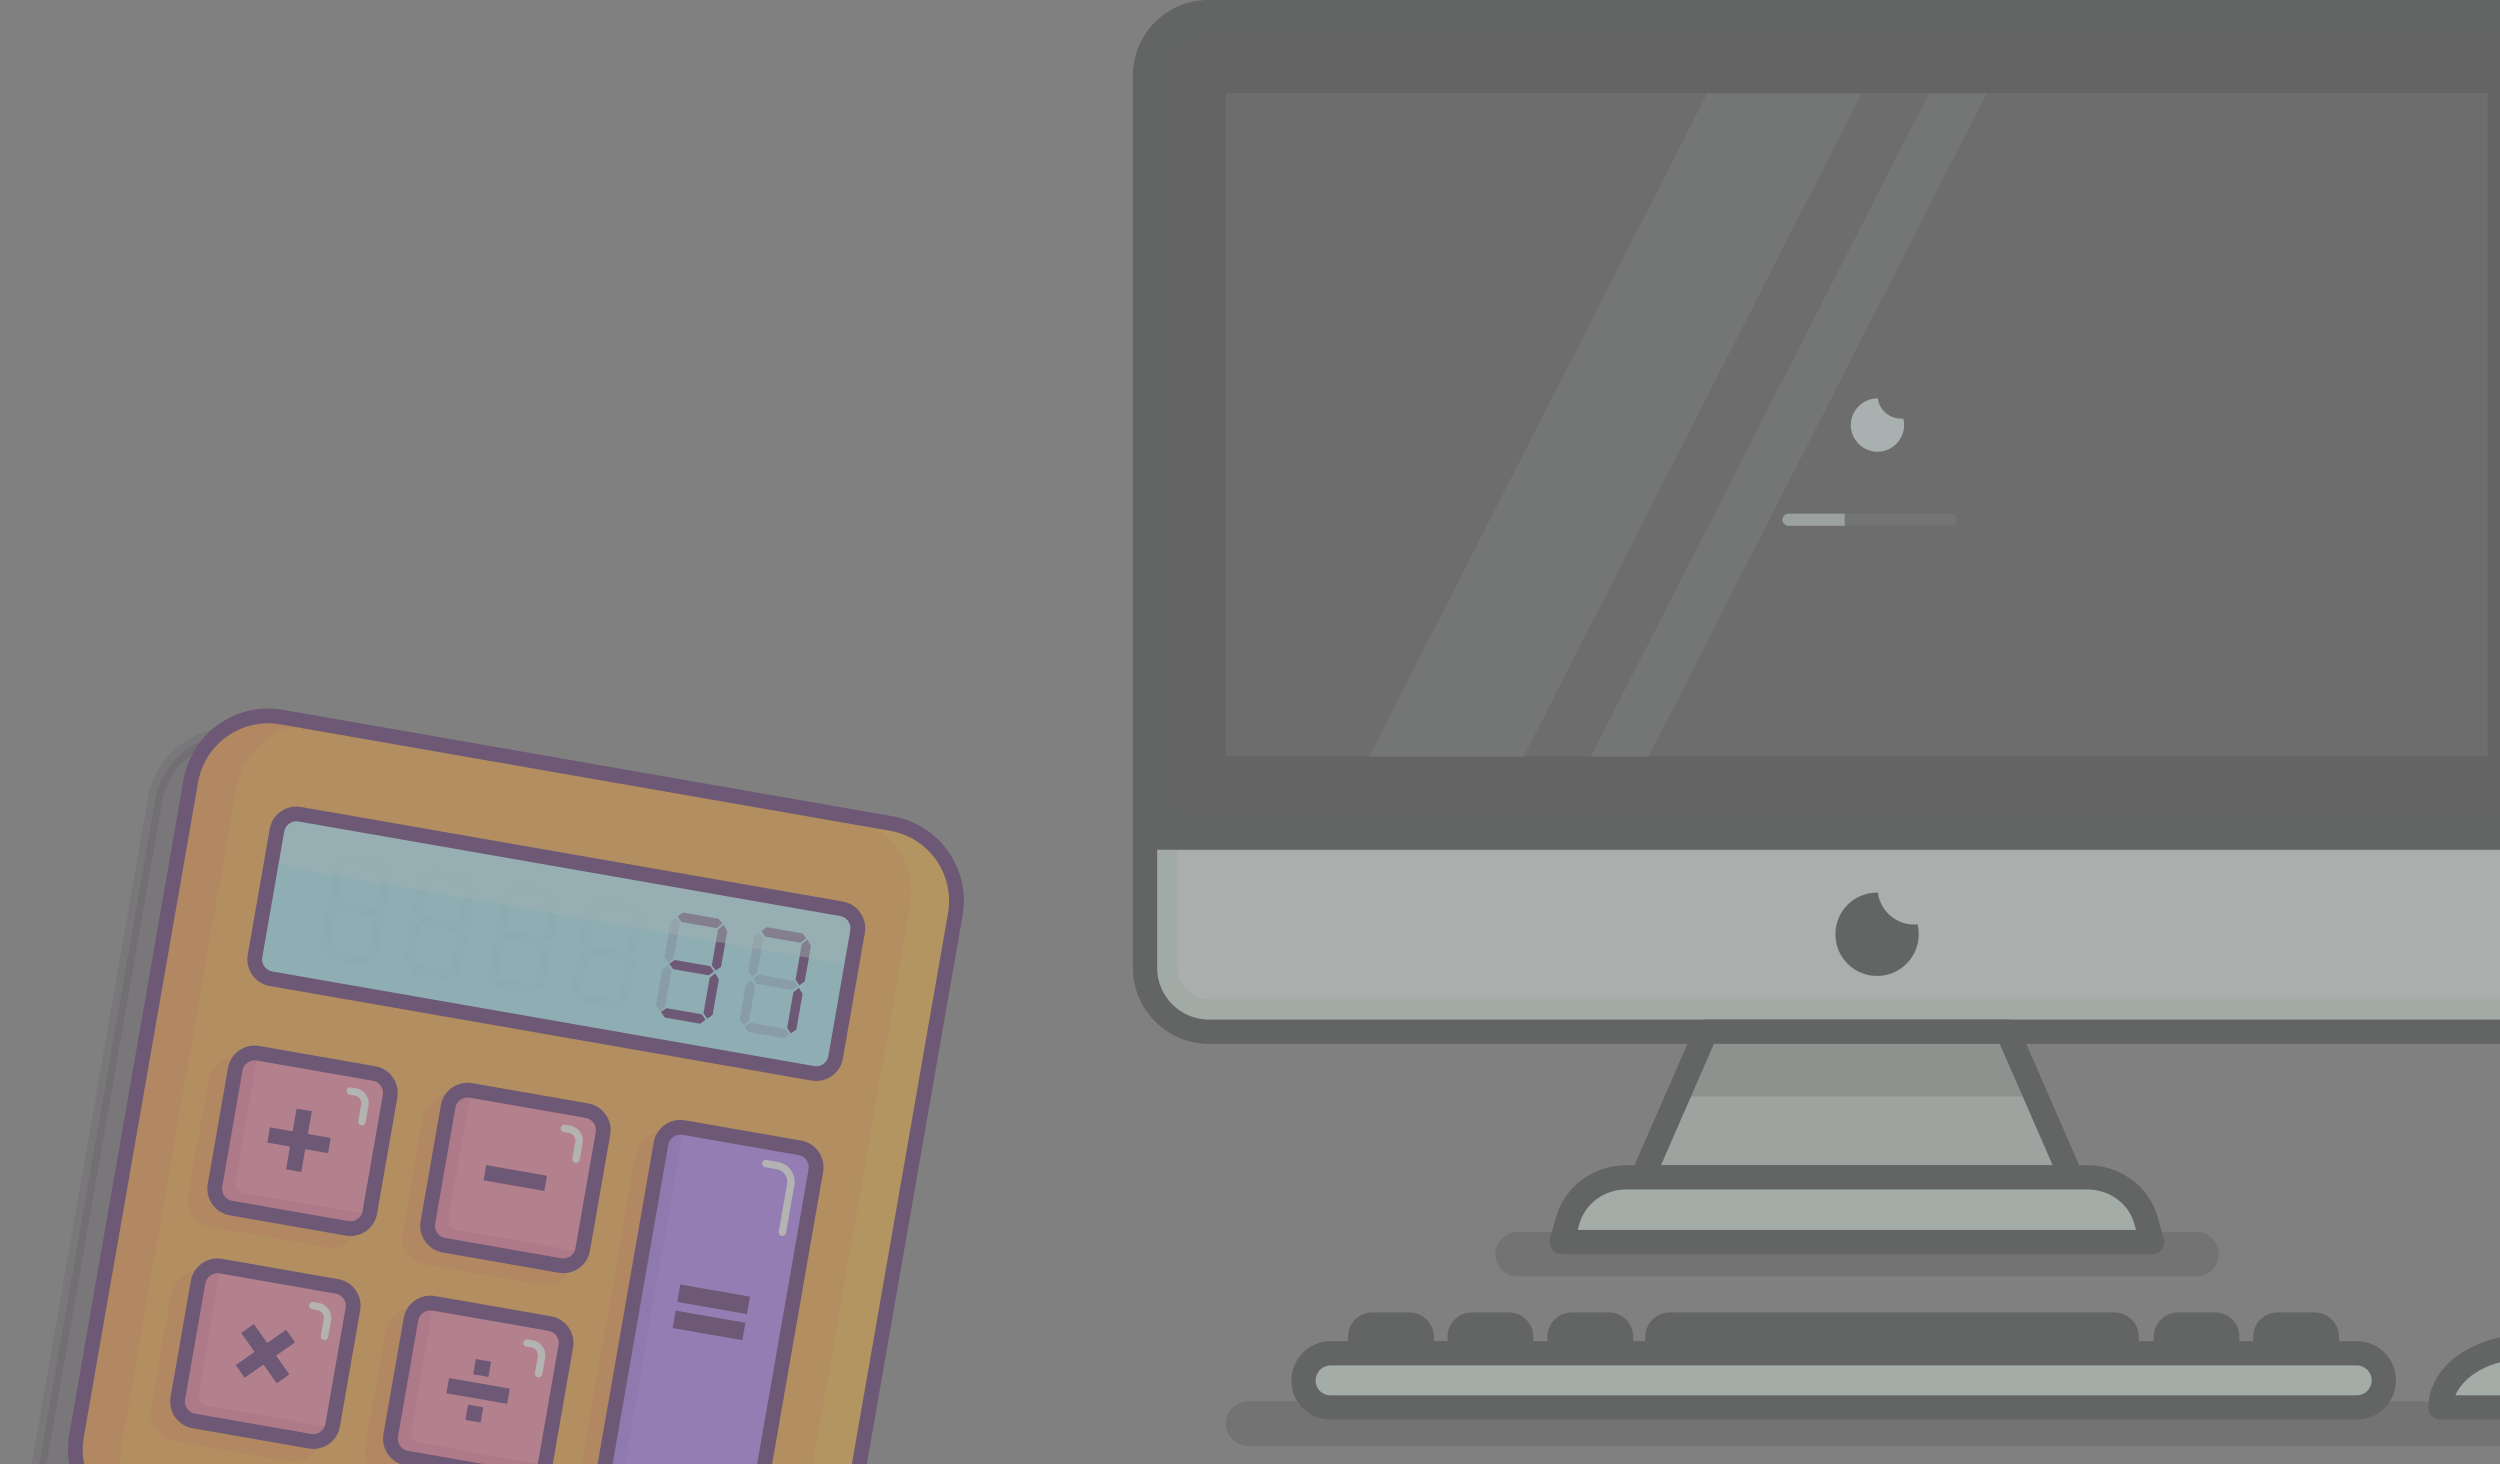 <svg width="251" height="147" viewBox="0 0 251 147" fill="none" xmlns="http://www.w3.org/2000/svg">
<rect x="0" y="0" width="251" height="147" fill="#808080" stroke="none"/>
<g opacity="0.4">
<path opacity="0.32" d="M220.536 128.154H152.358C151.139 128.154 150.124 127.139 150.124 125.92C150.124 124.702 151.139 123.687 152.358 123.687H220.536C221.754 123.687 222.769 124.702 222.769 125.92C222.769 127.139 221.754 128.154 220.536 128.154Z" fill="#1C1C1C"/>
<path opacity="0.32" d="M268.167 145.167H125.314C124.096 145.167 123.08 144.152 123.08 142.934C123.08 141.716 124.096 140.701 125.314 140.701H268.167C269.385 140.701 270.4 141.716 270.4 142.934C270.4 144.193 269.385 145.167 268.167 145.167Z" fill="#1C1C1C"/>
<path d="M257.893 84.096H114.959V7.593C114.959 4.061 117.802 1.218 121.334 1.218H251.315C254.929 1.218 257.893 4.183 257.893 7.796V84.096Z" fill="#383939"/>
<path d="M117.396 78.005V7.35C117.396 5.319 119.02 3.695 121.05 3.695H251.802C253.833 3.695 255.457 5.319 255.457 7.35V78.005C255.457 80.035 253.833 81.659 251.802 81.659H121.05C119.06 81.659 117.396 79.994 117.396 78.005Z" fill="#3A3A3A"/>
<path fill-rule="evenodd" clip-rule="evenodd" d="M121.334 2.436C118.475 2.436 116.177 4.733 116.177 7.593V82.877H256.675V7.796C256.675 4.855 254.256 2.436 251.315 2.436H121.334ZM113.741 7.593C113.741 3.388 117.129 0 121.334 0H251.315C255.602 0 259.112 3.51 259.112 7.796V84.096C259.112 84.768 258.566 85.314 257.893 85.314H114.959C114.286 85.314 113.741 84.768 113.741 84.096V7.593Z" fill="#383939"/>
<path d="M249.766 75.942V9.348L123.074 9.348L123.074 75.942L249.766 75.942Z" fill="#4F4F4F"/>
<path d="M251.275 103.587H121.375C117.842 103.587 114.959 100.704 114.959 97.171V84.096H257.893V96.968C257.893 100.582 254.929 103.587 251.275 103.587Z" fill="#D4E8DC"/>
<path d="M121.375 100.338C119.629 100.338 118.208 98.917 118.208 97.171V85.436H254.645V96.968C254.645 98.836 253.143 100.338 251.275 100.338H121.375Z" fill="#EBF2EE"/>
<path fill-rule="evenodd" clip-rule="evenodd" d="M113.741 84.096C113.741 83.423 114.286 82.877 114.959 82.877H257.893C258.566 82.877 259.112 83.423 259.112 84.096V96.968C259.112 101.25 255.607 104.805 251.275 104.805H121.375C117.17 104.805 113.741 101.376 113.741 97.171V84.096ZM116.177 85.314V97.171C116.177 100.031 118.515 102.368 121.375 102.368H251.275C254.252 102.368 256.675 99.914 256.675 96.968V85.314H116.177Z" fill="#383939"/>
<path d="M207.948 118.205H164.905L171.28 103.587H201.573L207.948 118.205Z" fill="#CAD8D0"/>
<path d="M204.415 110.084L201.572 103.587H171.28L168.438 110.084H204.415Z" fill="#A1ADA6"/>
<path fill-rule="evenodd" clip-rule="evenodd" d="M170.164 103.099C170.357 102.655 170.796 102.368 171.28 102.368H201.573C202.057 102.368 202.495 102.655 202.689 103.099L209.064 117.718C209.229 118.094 209.192 118.528 208.967 118.872C208.742 119.216 208.359 119.423 207.948 119.423H164.905C164.494 119.423 164.111 119.216 163.886 118.872C163.661 118.528 163.624 118.094 163.788 117.718L170.164 103.099ZM172.078 104.805L166.765 116.986H206.087L200.775 104.805H172.078Z" fill="#383939"/>
<path d="M216.069 124.702H156.784L157.393 122.55C158.124 119.992 160.519 118.205 163.281 118.205H209.572C212.333 118.205 214.769 119.992 215.46 122.55L216.069 124.702Z" fill="#DAEDE2"/>
<path fill-rule="evenodd" clip-rule="evenodd" d="M158.565 122.883C158.564 122.884 158.564 122.884 158.564 122.884L158.395 123.484H214.458L214.288 122.882L214.284 122.867C213.747 120.877 211.821 119.423 209.572 119.423H163.281C161.045 119.423 159.142 120.866 158.565 122.883ZM156.222 122.215C157.107 119.116 159.994 116.987 163.281 116.987H209.572C212.842 116.987 215.788 119.103 216.634 122.225C216.635 122.228 216.635 122.23 216.636 122.232L217.241 124.37C217.345 124.737 217.271 125.132 217.041 125.437C216.81 125.741 216.451 125.92 216.069 125.92H156.784C156.402 125.92 156.042 125.741 155.812 125.437C155.582 125.132 155.508 124.737 155.612 124.37L156.222 122.215Z" fill="#383939"/>
<path d="M133.598 141.31H236.616C238.118 141.31 239.336 140.092 239.336 138.589C239.336 137.087 238.118 135.869 236.616 135.869H133.598C132.095 135.869 130.877 137.087 130.877 138.589C130.836 140.092 132.055 141.31 133.598 141.31Z" fill="#DAEDE2"/>
<path fill-rule="evenodd" clip-rule="evenodd" d="M129.659 138.573C129.668 136.405 131.428 134.651 133.598 134.651H236.616C238.791 134.651 240.555 136.414 240.555 138.59C240.555 140.765 238.791 142.528 236.616 142.528H133.598C131.406 142.528 129.608 140.784 129.659 138.573ZM133.598 137.087C132.768 137.087 132.095 137.76 132.095 138.59C132.095 138.601 132.095 138.612 132.095 138.622C132.074 139.408 132.709 140.092 133.598 140.092H236.616C237.446 140.092 238.118 139.419 238.118 138.59C238.118 137.76 237.446 137.087 236.616 137.087H133.598Z" fill="#383939"/>
<path d="M165.189 135.828H214.729V134.204C214.729 132.864 213.633 131.768 212.293 131.768H167.626C166.286 131.768 165.189 132.864 165.189 134.204V135.828Z" fill="#383939"/>
<path d="M155.362 135.828H163.971V134.204C163.971 132.864 162.875 131.768 161.535 131.768H157.799C156.459 131.768 155.362 132.864 155.362 134.204V135.828Z" fill="#383939"/>
<path d="M145.333 135.828H153.941V134.204C153.941 132.864 152.845 131.768 151.505 131.768H147.769C146.429 131.768 145.333 132.864 145.333 134.204V135.828Z" fill="#383939"/>
<path d="M226.221 135.828H234.829V134.204C234.829 132.864 233.733 131.768 232.393 131.768H228.657C227.317 131.768 226.221 132.864 226.221 134.204V135.828Z" fill="#383939"/>
<path d="M216.231 135.828H224.84V134.204C224.84 132.864 223.744 131.768 222.404 131.768H218.668C217.328 131.768 216.231 132.864 216.231 134.204V135.828Z" fill="#383939"/>
<path d="M135.344 135.828H143.952V134.204C143.952 132.864 142.856 131.768 141.516 131.768H137.78C136.44 131.768 135.344 132.864 135.344 134.204V135.828Z" fill="#383939"/>
<path d="M263.781 141.309C263.741 138.223 260.37 135.137 254.401 135.137C248.473 135.137 245.062 138.223 245.021 141.309H263.781Z" fill="#DAEDE2"/>
<path fill-rule="evenodd" clip-rule="evenodd" d="M243.803 141.294C243.857 137.222 248.179 133.92 254.401 133.92C260.668 133.92 264.946 137.225 264.999 141.294C265.004 141.62 264.877 141.934 264.648 142.166C264.419 142.398 264.107 142.528 263.781 142.528H245.021C244.695 142.528 244.383 142.398 244.154 142.166C243.925 141.934 243.799 141.62 243.803 141.294ZM246.518 140.092H262.288C261.504 138.252 259.014 136.356 254.401 136.356C249.819 136.356 247.311 138.253 246.518 140.092Z" fill="#383939"/>
<path d="M192.192 92.826C190.325 92.826 188.782 91.445 188.538 89.618C188.497 89.618 188.497 89.618 188.457 89.618C186.142 89.618 184.274 91.486 184.274 93.801C184.274 96.115 186.142 97.983 188.457 97.983C190.771 97.983 192.639 96.115 192.639 93.801C192.639 93.435 192.599 93.11 192.517 92.785C192.395 92.826 192.314 92.826 192.192 92.826Z" fill="#383939"/>
<path d="M190.852 42.027C189.675 42.027 188.66 41.134 188.538 39.997H188.497C187.035 39.997 185.817 41.215 185.817 42.677C185.817 44.139 187.035 45.357 188.497 45.357C189.959 45.357 191.177 44.139 191.177 42.677C191.177 42.434 191.137 42.23 191.096 42.027C190.974 42.027 190.934 42.027 190.852 42.027Z" fill="#E7F7F7"/>
<path opacity="0.16" d="M137.455 75.975H152.967L186.914 9.38H171.402L137.455 75.975Z" fill="#C2D3C9"/>
<path opacity="0.16" d="M165.514 75.975L199.461 9.38H193.654L159.707 75.975H165.514Z" fill="#C2D3C9"/>
<g opacity="0.38">
<path opacity="0.38" d="M195.887 52.788H179.564C179.239 52.788 178.955 52.504 178.955 52.179C178.955 51.854 179.239 51.57 179.564 51.57H195.887C196.212 51.57 196.497 51.854 196.497 52.179C196.497 52.504 196.212 52.788 195.887 52.788Z" fill="#C2D3C9"/>
</g>
<path d="M185.208 51.57H179.564C179.239 51.57 178.955 51.854 178.955 52.179C178.955 52.504 179.239 52.788 179.564 52.788H185.208V51.57Z" fill="#C2D3C9"/>
</g>
<g opacity="0.4">
<path opacity="0.2" d="M70.434 173.237L9.228 162.552C4.929 161.802 2.062 157.723 2.813 153.424L15.579 80.292C16.329 75.993 20.409 73.127 24.707 73.877L85.913 84.561C90.212 85.312 93.079 89.391 92.329 93.69L79.563 166.821C78.812 171.12 74.733 173.987 70.434 173.237Z" fill="#241228"/>
<path opacity="0.2" fill-rule="evenodd" clip-rule="evenodd" d="M24.58 74.606C20.684 73.925 16.987 76.523 16.307 80.419L3.541 153.551C2.861 157.447 5.459 161.143 9.355 161.824L70.561 172.508C74.457 173.188 78.154 170.591 78.834 166.694L91.6 93.563C92.28 89.666 89.683 85.97 85.786 85.29L24.58 74.606ZM14.85 80.165C15.671 75.464 20.133 72.328 24.835 73.148L86.04 83.832C90.742 84.653 93.878 89.116 93.057 93.817L80.291 166.948C79.471 171.65 75.008 174.786 70.306 173.965L9.101 163.281C4.399 162.46 1.263 157.998 2.084 153.296L14.85 80.165Z" fill="#241228"/>
<path d="M75.304 163.976L14.098 153.291C9.799 152.541 6.932 148.462 7.683 144.163L19.16 78.415C19.91 74.116 23.99 71.249 28.289 72L89.495 82.684C93.794 83.434 96.66 87.514 95.91 91.813L84.433 157.56C83.682 161.859 79.603 164.726 75.304 163.976Z" fill="#FDA22F"/>
<path d="M75.304 163.976L14.098 153.291C9.799 152.541 6.932 148.462 7.683 144.163L19.16 78.415C19.91 74.116 23.99 71.249 28.289 72L89.495 82.684C93.794 83.434 96.66 87.514 95.91 91.813L84.433 157.56C83.682 161.859 79.603 164.726 75.304 163.976Z" fill="#FDA22F"/>
<path d="M12.225 144.955L23.702 79.208C24.452 74.909 28.532 72.042 32.831 72.792L28.289 72C23.99 71.249 19.91 74.116 19.16 78.415L7.683 144.163C6.932 148.462 9.799 152.541 14.098 153.291L18.64 154.084C14.341 153.334 11.474 149.254 12.225 144.955Z" fill="#FC9435"/>
<path d="M89.495 82.683L84.953 81.89C89.252 82.641 92.119 86.72 91.368 91.019L79.891 156.767C79.141 161.066 75.061 163.933 70.762 163.182L75.304 163.975C79.603 164.726 83.682 161.859 84.433 157.56L95.91 91.812C96.66 87.513 93.794 83.434 89.495 82.683Z" fill="#FFB331"/>
<path fill-rule="evenodd" clip-rule="evenodd" d="M28.162 72.728C24.265 72.047 20.569 74.645 19.889 78.542L8.412 144.289C7.731 148.186 10.329 151.882 14.226 152.562L75.431 163.246C79.328 163.927 83.024 161.329 83.704 157.433L95.181 91.685C95.862 87.788 93.264 84.092 89.367 83.412L28.162 72.728ZM18.431 78.287C19.252 73.586 23.715 70.45 28.416 71.27L89.622 81.955C94.323 82.775 97.459 87.238 96.639 91.939L85.162 157.687C84.341 162.388 79.878 165.524 75.177 164.704L13.971 154.019C9.27 153.199 6.134 148.736 6.954 144.035L18.431 78.287Z" fill="#511C64"/>
<path d="M81.613 107.762L27.208 98.265C26.139 98.079 25.417 97.052 25.604 95.983L27.809 83.353C27.995 82.284 29.022 81.563 30.091 81.749L84.496 91.246C85.565 91.433 86.286 92.46 86.1 93.529L83.895 106.158C83.709 107.227 82.682 107.949 81.613 107.762Z" fill="#A5F3FF"/>
<path d="M76.826 94.037L76.449 93.471L76.991 93.09L80.562 93.713L80.955 94.182L80.372 94.656L76.826 94.037Z" fill="#511C64"/>
<path opacity="0.2" d="M75.112 97.543L75.736 93.972L76.278 93.591L76.659 94.133L76.035 97.704L75.493 98.085L75.112 97.543Z" fill="#511C64"/>
<path d="M79.873 98.374L80.496 94.803L81.055 94.325L81.419 94.965L80.796 98.535L80.254 98.916L79.873 98.374Z" fill="#511C64"/>
<path opacity="0.2" d="M75.999 98.773L75.618 98.231L76.16 97.851L79.706 98.47L80.112 99.016L79.545 99.392L75.999 98.773Z" fill="#511C64"/>
<path opacity="0.2" d="M74.269 102.376L74.892 98.805L75.434 98.424L75.815 98.966L75.192 102.537L74.65 102.918L74.269 102.376Z" fill="#511C64"/>
<path d="M79.029 103.206L79.653 99.636L80.207 99.182L80.576 99.797L79.953 103.368L79.41 103.749L79.029 103.206Z" fill="#511C64"/>
<path opacity="0.2" d="M75.151 103.631L74.775 103.065L75.317 102.684L78.863 103.303L79.268 103.849L78.697 104.25L75.151 103.631Z" fill="#511C64"/>
<path d="M68.422 92.57L68.021 92L68.588 91.623L72.134 92.242L72.527 92.711L71.968 93.189L68.422 92.57Z" fill="#511C64"/>
<path opacity="0.2" d="M66.709 96.076L67.333 92.505L67.875 92.124L68.256 92.666L67.632 96.237L67.09 96.618L66.709 96.076Z" fill="#511C64"/>
<path d="M71.469 96.907L72.093 93.337L72.652 92.859L73.016 93.498L72.392 97.068L71.85 97.449L71.469 96.907Z" fill="#511C64"/>
<path d="M67.596 97.307L67.19 96.76L67.757 96.384L71.303 97.003L71.683 97.545L71.141 97.926L67.596 97.307Z" fill="#511C64"/>
<path opacity="0.2" d="M65.865 100.909L66.489 97.339L67.031 96.958L67.412 97.5L66.788 101.07L66.246 101.451L65.865 100.909Z" fill="#511C64"/>
<path d="M70.626 101.74L71.249 98.17L71.804 97.716L72.172 98.331L71.549 101.901L71.007 102.282L70.626 101.74Z" fill="#511C64"/>
<path d="M66.748 102.164L66.347 101.594L66.913 101.217L70.459 101.836L70.84 102.378L70.294 102.783L66.748 102.164Z" fill="#511C64"/>
<g opacity="0.2">
<path opacity="0.2" d="M51.542 89.623L51.165 89.057L51.707 88.676L55.278 89.299L55.671 89.769L55.112 90.247L51.542 89.623Z" fill="#511C64"/>
<path opacity="0.2" d="M49.828 93.129L50.452 89.559L51.018 89.182L51.399 89.724L50.776 93.294L50.234 93.675L49.828 93.129Z" fill="#511C64"/>
<path opacity="0.2" d="M54.589 93.96L55.212 90.39L55.772 89.912L56.16 90.555L55.536 94.126L54.97 94.502L54.589 93.96Z" fill="#511C64"/>
<path opacity="0.2" d="M50.715 94.36L50.334 93.818L50.876 93.437L54.447 94.061L54.828 94.603L54.285 94.983L50.715 94.36Z" fill="#511C64"/>
<path opacity="0.2" d="M48.985 97.962L49.608 94.392L50.175 94.015L50.556 94.557L49.932 98.127L49.39 98.508L48.985 97.962Z" fill="#511C64"/>
<path opacity="0.2" d="M53.745 98.793L54.369 95.223L54.923 94.769L55.316 95.388L54.693 98.959L54.126 99.335L53.745 98.793Z" fill="#511C64"/>
<path opacity="0.2" d="M49.867 99.218L49.491 98.651L50.033 98.27L53.603 98.894L53.984 99.436L53.438 99.841L49.867 99.218Z" fill="#511C64"/>
</g>
<g opacity="0.2">
<path opacity="0.2" d="M59.97 91.095L59.593 90.528L60.135 90.148L63.706 90.771L64.099 91.24L63.516 91.714L59.97 91.095Z" fill="#511C64"/>
<path opacity="0.2" d="M58.256 94.6L58.88 91.03L59.422 90.649L59.827 91.195L59.204 94.766L58.637 95.143L58.256 94.6Z" fill="#511C64"/>
<path opacity="0.2" d="M63.017 95.431L63.64 91.861L64.199 91.383L64.588 92.026L63.964 95.597L63.398 95.973L63.017 95.431Z" fill="#511C64"/>
<path opacity="0.2" d="M59.143 95.831L58.762 95.289L59.304 94.908L62.874 95.532L63.255 96.074L62.713 96.455L59.143 95.831Z" fill="#511C64"/>
<path opacity="0.2" d="M57.413 99.433L58.036 95.863L58.578 95.482L58.984 96.029L58.36 99.599L57.794 99.976L57.413 99.433Z" fill="#511C64"/>
<path opacity="0.2" d="M62.173 100.264L62.797 96.694L63.351 96.24L63.744 96.859L63.121 100.43L62.554 100.806L62.173 100.264Z" fill="#511C64"/>
<path opacity="0.2" d="M58.295 100.688L57.919 100.122L58.461 99.741L62.031 100.364L62.412 100.906L61.865 101.312L58.295 100.688Z" fill="#511C64"/>
</g>
<g opacity="0.2">
<path opacity="0.2" d="M34.711 86.686L34.309 86.115L34.876 85.739L38.422 86.358L38.816 86.827L38.257 87.305L34.711 86.686Z" fill="#511C64"/>
<path opacity="0.2" d="M32.998 90.191L33.621 86.621L34.163 86.24L34.544 86.782L33.92 90.352L33.379 90.733L32.998 90.191Z" fill="#511C64"/>
<path opacity="0.2" d="M37.758 91.022L38.381 87.452L38.94 86.974L39.304 87.613L38.681 91.184L38.139 91.564L37.758 91.022Z" fill="#511C64"/>
<path opacity="0.2" d="M33.884 91.422L33.478 90.876L34.045 90.499L37.591 91.118L37.972 91.66L37.43 92.041L33.884 91.422Z" fill="#511C64"/>
<path opacity="0.2" d="M32.154 95.025L32.777 91.454L33.319 91.073L33.7 91.615L33.077 95.186L32.535 95.567L32.154 95.025Z" fill="#511C64"/>
<path opacity="0.2" d="M36.914 95.856L37.537 92.285L38.092 91.832L38.46 92.446L37.837 96.017L37.295 96.398L36.914 95.856Z" fill="#511C64"/>
<path opacity="0.2" d="M33.036 96.28L32.635 95.709L33.201 95.332L36.747 95.951L37.128 96.493L36.582 96.899L33.036 96.28Z" fill="#511C64"/>
</g>
<g opacity="0.2">
<path opacity="0.2" d="M43.114 88.152L42.737 87.586L43.279 87.205L46.85 87.828L47.243 88.297L46.684 88.775L43.114 88.152Z" fill="#511C64"/>
<path opacity="0.2" d="M41.425 91.662L42.048 88.092L42.59 87.711L42.971 88.253L42.348 91.823L41.806 92.204L41.425 91.662Z" fill="#511C64"/>
<path opacity="0.2" d="M46.161 92.489L46.784 88.918L47.368 88.444L47.731 89.084L47.108 92.654L46.566 93.035L46.161 92.489Z" fill="#511C64"/>
<path opacity="0.2" d="M42.287 92.888L41.906 92.346L42.448 91.965L46.019 92.589L46.4 93.131L45.858 93.511L42.287 92.888Z" fill="#511C64"/>
<path opacity="0.2" d="M40.581 96.495L41.204 92.925L41.746 92.544L42.127 93.086L41.504 96.656L40.962 97.037L40.581 96.495Z" fill="#511C64"/>
<path opacity="0.2" d="M45.318 97.322L45.941 93.751L46.52 93.302L46.888 93.917L46.265 97.487L45.723 97.868L45.318 97.322Z" fill="#511C64"/>
<path opacity="0.2" d="M41.439 97.746L41.063 97.18L41.605 96.799L45.175 97.422L45.556 97.964L45.01 98.369L41.439 97.746Z" fill="#511C64"/>
</g>
<path opacity="0.43" d="M83.563 96.59L29.158 87.093C28.089 86.906 27.368 85.879 27.554 84.811L27.809 83.353C27.995 82.284 29.022 81.563 30.091 81.749L84.496 91.246C85.565 91.433 86.286 92.46 86.1 93.529L85.845 94.986C85.659 96.055 84.632 96.776 83.563 96.59Z" fill="#D2FCFB"/>
<path fill-rule="evenodd" clip-rule="evenodd" d="M29.964 82.478C29.297 82.362 28.654 82.814 28.537 83.481L26.333 96.11C26.216 96.776 26.669 97.42 27.335 97.537L81.74 107.034C82.406 107.15 83.05 106.698 83.166 106.031L85.371 93.402C85.487 92.735 85.035 92.091 84.369 91.975L29.964 82.478ZM27.08 83.226C27.337 81.755 28.747 80.764 30.218 81.021L84.623 90.518C86.094 90.775 87.085 92.185 86.828 93.656L84.624 106.286C84.367 107.757 82.957 108.748 81.486 108.491L27.081 98.994C25.61 98.737 24.619 97.327 24.875 95.856L27.08 83.226Z" fill="#511C64"/>
<path d="M32.892 124.486L21.234 122.451C20.165 122.264 19.444 121.237 19.63 120.169L21.665 108.51C21.852 107.442 22.879 106.72 23.947 106.907L35.606 108.942C36.674 109.128 37.396 110.155 37.209 111.224L35.174 122.882C34.984 123.975 33.961 124.673 32.892 124.486Z" fill="#FC9435"/>
<path fill-rule="evenodd" clip-rule="evenodd" d="M23.82 107.635C23.154 107.519 22.51 107.971 22.394 108.637L20.359 120.296C20.242 120.962 20.695 121.606 21.361 121.722L33.019 123.757C33.692 123.875 34.326 123.439 34.446 122.755L36.481 111.097C36.597 110.43 36.145 109.786 35.478 109.67L23.82 107.635ZM20.937 108.383C21.193 106.912 22.604 105.921 24.075 106.178L35.733 108.213C37.204 108.47 38.195 109.88 37.938 111.351L35.903 123.009C35.641 124.511 34.23 125.47 32.765 125.214L21.107 123.179C19.636 122.923 18.645 121.512 18.901 120.041L20.937 108.383Z" fill="#FC9435"/>
<path d="M54.411 128.243L42.753 126.207C41.685 126.021 40.963 124.994 41.149 123.925L43.184 112.267C43.371 111.198 44.398 110.477 45.467 110.663L57.125 112.698C58.194 112.885 58.915 113.912 58.729 114.98L56.694 126.639C56.503 127.732 55.48 128.429 54.411 128.243Z" fill="#FC9435"/>
<path fill-rule="evenodd" clip-rule="evenodd" d="M45.34 111.392C44.673 111.275 44.029 111.728 43.913 112.394L41.878 124.052C41.762 124.719 42.214 125.362 42.88 125.479L54.539 127.514C55.211 127.631 55.846 127.196 55.965 126.511L58 114.853C58.117 114.187 57.664 113.543 56.998 113.427L45.34 111.392ZM42.456 112.14C42.713 110.669 44.123 109.678 45.594 109.934L57.252 111.969C58.723 112.226 59.714 113.636 59.457 115.108L57.422 126.766C57.16 128.267 55.749 129.227 54.284 128.971L42.626 126.936C41.155 126.679 40.164 125.269 40.421 123.798L42.456 112.14Z" fill="#FC9435"/>
<path d="M29.14 145.981L17.482 143.946C16.413 143.759 15.691 142.732 15.878 141.663L17.913 130.005C18.099 128.936 19.126 128.215 20.195 128.401L31.853 130.436C32.922 130.623 33.644 131.65 33.457 132.719L31.422 144.377C31.231 145.47 30.208 146.167 29.14 145.981Z" fill="#FC9435"/>
<path fill-rule="evenodd" clip-rule="evenodd" d="M20.068 129.13C19.402 129.013 18.758 129.466 18.642 130.132L16.607 141.79C16.49 142.457 16.943 143.1 17.609 143.217L29.267 145.252C29.939 145.369 30.574 144.934 30.694 144.249L32.729 132.591C32.845 131.925 32.393 131.281 31.726 131.165L20.068 129.13ZM17.184 129.878C17.441 128.407 18.852 127.416 20.323 127.672L31.981 129.708C33.452 129.964 34.443 131.375 34.186 132.846L32.151 144.504C31.889 146.005 30.478 146.965 29.013 146.709L17.355 144.674C15.884 144.417 14.893 143.007 15.149 141.536L17.184 129.878Z" fill="#FC9435"/>
<path d="M50.659 149.737L39.001 147.702C37.932 147.516 37.21 146.489 37.397 145.42L39.432 133.762C39.619 132.693 40.646 131.971 41.714 132.158L53.373 134.193C54.441 134.379 55.163 135.406 54.976 136.475L52.941 148.133C52.751 149.226 51.728 149.924 50.659 149.737Z" fill="#FC9435"/>
<path fill-rule="evenodd" clip-rule="evenodd" d="M41.587 132.886C40.921 132.77 40.277 133.222 40.161 133.889L38.126 145.547C38.009 146.213 38.462 146.857 39.128 146.973L50.786 149.008C51.459 149.126 52.093 148.691 52.213 148.006L54.248 136.348C54.364 135.682 53.912 135.038 53.245 134.921L41.587 132.886ZM38.703 133.634C38.96 132.163 40.37 131.172 41.842 131.429L53.5 133.464C54.971 133.721 55.962 135.131 55.705 136.602L53.67 148.26C53.408 149.762 51.997 150.721 50.532 150.466L38.874 148.431C37.403 148.174 36.411 146.764 36.668 145.293L38.703 133.634Z" fill="#FC9435"/>
<path d="M72.033 153.468L60.374 151.433C59.306 151.247 58.584 150.22 58.77 149.151L64.558 115.998C64.744 114.929 65.771 114.208 66.84 114.394L78.498 116.429C79.567 116.616 80.289 117.643 80.102 118.711L74.315 151.865C74.124 152.957 73.101 153.655 72.033 153.468Z" fill="#FC9435"/>
<path fill-rule="evenodd" clip-rule="evenodd" d="M66.713 115.122C66.047 115.006 65.403 115.459 65.286 116.125L59.499 149.278C59.383 149.944 59.835 150.588 60.502 150.704L72.16 152.739C72.832 152.857 73.467 152.422 73.586 151.737L79.374 118.584C79.49 117.918 79.037 117.274 78.371 117.157L66.713 115.122ZM63.829 115.87C64.086 114.399 65.496 113.408 66.967 113.665L78.625 115.7C80.097 115.957 81.088 117.367 80.831 118.838L75.043 151.991C74.781 153.493 73.371 154.452 71.905 154.197L60.247 152.162C58.776 151.905 57.785 150.495 58.042 149.024L63.829 115.87Z" fill="#FC9435"/>
<path d="M56.22 127.056L44.562 125.021C43.493 124.835 42.772 123.808 42.958 122.739L44.993 111.081C45.18 110.012 46.207 109.29 47.276 109.477L58.934 111.512C60.002 111.699 60.724 112.726 60.538 113.794L58.502 125.452C58.312 126.545 57.289 127.243 56.22 127.056Z" fill="#FF82A0"/>
<path d="M73.863 152.161L62.204 150.126C61.136 149.939 60.414 148.912 60.6 147.843L66.367 114.812C66.553 113.743 67.58 113.021 68.649 113.208L80.307 115.243C81.376 115.43 82.097 116.457 81.911 117.525L76.145 150.557C75.954 151.65 74.931 152.347 73.863 152.161Z" fill="#B078FD"/>
<path d="M63.448 148.591C62.938 148.502 62.573 148.013 62.666 147.478L68.649 113.208C67.58 113.021 66.553 113.743 66.367 114.812L60.6 147.843C60.414 148.912 61.136 149.939 62.204 150.126L73.863 152.161C74.858 152.335 75.791 151.722 76.078 150.796L63.448 148.591Z" fill="#A270F2"/>
<path fill-rule="evenodd" clip-rule="evenodd" d="M68.522 113.936C67.855 113.82 67.212 114.273 67.095 114.939L61.329 147.97C61.213 148.637 61.665 149.281 62.332 149.397L73.99 151.432C74.662 151.549 75.297 151.114 75.416 150.43L81.182 117.398C81.299 116.732 80.846 116.088 80.18 115.971L68.522 113.936ZM65.638 114.684C65.895 113.213 67.305 112.222 68.776 112.479L80.434 114.514C81.905 114.771 82.896 116.181 82.64 117.652L76.874 150.684C76.611 152.185 75.201 153.145 73.735 152.889L62.077 150.854C60.606 150.597 59.615 149.187 59.872 147.716L65.638 114.684Z" fill="#511C64"/>
<path d="M75.296 130.186L68.301 128.965L67.996 130.714L74.99 131.935L75.296 130.186Z" fill="#511C64"/>
<path d="M74.838 132.809L67.843 131.588L67.537 133.337L74.532 134.558L74.838 132.809Z" fill="#511C64"/>
<path fill-rule="evenodd" clip-rule="evenodd" d="M76.514 116.759C76.549 116.557 76.74 116.423 76.942 116.458L78.107 116.661C79.207 116.853 79.943 117.901 79.751 119.001L78.916 123.785C78.881 123.987 78.689 124.121 78.488 124.086C78.287 124.051 78.152 123.859 78.187 123.658L79.023 118.873C79.144 118.176 78.678 117.512 77.98 117.39L76.814 117.187C76.613 117.151 76.478 116.96 76.514 116.759Z" fill="white"/>
<path d="M45.806 123.486C45.296 123.397 44.931 122.908 45.024 122.374L47.276 109.477C46.207 109.29 45.18 110.012 44.993 111.081L42.958 122.739C42.772 123.808 43.493 124.835 44.562 125.021L56.22 127.056C57.216 127.23 58.149 126.617 58.436 125.691L45.806 123.486Z" fill="#F27095"/>
<path fill-rule="evenodd" clip-rule="evenodd" d="M47.148 110.205C46.482 110.089 45.838 110.542 45.722 111.208L43.687 122.866C43.571 123.532 44.023 124.176 44.689 124.292L56.347 126.328C57.02 126.445 57.654 126.01 57.774 125.325L59.809 113.667C59.925 113.001 59.473 112.357 58.807 112.24L47.148 110.205ZM44.265 110.953C44.522 109.482 45.932 108.491 47.403 108.748L59.061 110.783C60.532 111.04 61.523 112.45 61.266 113.921L59.231 125.58C58.969 127.081 57.558 128.041 56.093 127.785L44.435 125.75C42.964 125.493 41.973 124.083 42.23 122.612L44.265 110.953Z" fill="#511C64"/>
<path d="M54.915 118.044L48.819 116.979L48.552 118.51L54.648 119.574L54.915 118.044Z" fill="#511C64"/>
<path fill-rule="evenodd" clip-rule="evenodd" d="M56.306 113.231C56.341 113.03 56.533 112.895 56.734 112.93L57.269 113.024C58.077 113.165 58.633 113.955 58.492 114.764L58.199 116.44C58.164 116.641 57.972 116.775 57.771 116.74C57.57 116.705 57.435 116.514 57.47 116.312L57.763 114.637C57.834 114.231 57.547 113.823 57.141 113.752L56.607 113.659C56.406 113.624 56.271 113.432 56.306 113.231Z" fill="white"/>
<path d="M34.847 123.325L23.188 121.29C22.12 121.103 21.398 120.076 21.585 119.008L23.62 107.35C23.806 106.281 24.833 105.559 25.902 105.746L37.56 107.781C38.629 107.967 39.35 108.994 39.164 110.063L37.129 121.721C36.938 122.814 35.915 123.512 34.847 123.325Z" fill="#FF82A0"/>
<path d="M24.432 119.755C23.922 119.666 23.557 119.177 23.651 118.643L25.902 105.746C24.833 105.559 23.806 106.281 23.62 107.35L21.585 119.008C21.398 120.076 22.12 121.103 23.188 121.29L34.847 123.325C35.843 123.499 36.775 122.886 37.062 121.96L24.432 119.755Z" fill="#F27095"/>
<path fill-rule="evenodd" clip-rule="evenodd" d="M25.775 106.474C25.108 106.358 24.465 106.811 24.348 107.477L22.313 119.135C22.197 119.801 22.649 120.445 23.316 120.561L34.974 122.597C35.646 122.714 36.281 122.279 36.4 121.594L38.435 109.936C38.552 109.27 38.099 108.626 37.433 108.51L25.775 106.474ZM22.891 107.222C23.148 105.751 24.558 104.76 26.029 105.017L37.687 107.052C39.158 107.309 40.149 108.719 39.893 110.19L37.858 121.849C37.596 123.35 36.185 124.31 34.719 124.054L23.061 122.019C21.59 121.762 20.599 120.352 20.856 118.881L22.891 107.222Z" fill="#511C64"/>
<path d="M33.202 114.253L27.105 113.189L26.838 114.719L32.935 115.783L33.202 114.253Z" fill="#511C64"/>
<path d="M30.247 117.669L31.311 111.573L29.781 111.306L28.717 117.402L30.247 117.669Z" fill="#511C64"/>
<path fill-rule="evenodd" clip-rule="evenodd" d="M34.811 109.479C34.846 109.277 35.038 109.143 35.239 109.178L35.773 109.271C36.582 109.412 37.138 110.203 36.996 111.011L36.704 112.687C36.669 112.888 36.477 113.023 36.276 112.988C36.075 112.953 35.94 112.761 35.975 112.56L36.268 110.884C36.339 110.478 36.052 110.071 35.646 110L35.112 109.906C34.911 109.871 34.776 109.68 34.811 109.479Z" fill="white"/>
<path d="M31.115 144.699L19.457 142.663C18.389 142.477 17.667 141.45 17.853 140.381L19.888 128.723C20.075 127.654 21.102 126.933 22.171 127.119L33.829 129.154C34.898 129.341 35.619 130.368 35.433 131.436L33.398 143.095C33.207 144.188 32.184 144.885 31.115 144.699Z" fill="#FF82A0"/>
<path d="M20.701 141.129C20.191 141.04 19.826 140.55 19.919 140.016L22.171 127.119C21.102 126.933 20.075 127.654 19.888 128.723L17.853 140.381C17.667 141.45 18.389 142.477 19.457 142.663L31.115 144.699C32.111 144.872 33.044 144.259 33.331 143.333L20.701 141.129Z" fill="#F27095"/>
<path fill-rule="evenodd" clip-rule="evenodd" d="M22.044 127.848C21.377 127.732 20.733 128.184 20.617 128.851L18.582 140.509C18.466 141.175 18.918 141.819 19.584 141.935L31.243 143.97C31.915 144.088 32.55 143.653 32.669 142.968L34.704 131.31C34.821 130.643 34.368 130 33.702 129.883L22.044 127.848ZM19.16 128.596C19.417 127.125 20.827 126.134 22.298 126.391L33.956 128.426C35.427 128.683 36.418 130.093 36.161 131.564L34.126 143.222C33.864 144.724 32.453 145.683 30.988 145.428L19.33 143.393C17.859 143.136 16.868 141.726 17.125 140.254L19.16 128.596Z" fill="#511C64"/>
<path d="M29.047 137.995L25.489 132.932L24.218 133.825L27.776 138.888L29.047 137.995Z" fill="#511C64"/>
<path d="M24.564 138.327L29.627 134.769L28.734 133.498L23.671 137.056L24.564 138.327Z" fill="#511C64"/>
<path fill-rule="evenodd" clip-rule="evenodd" d="M31.05 131.022C31.085 130.821 31.277 130.686 31.478 130.721L32.012 130.815C32.821 130.956 33.376 131.746 33.235 132.555L32.943 134.231C32.907 134.432 32.716 134.567 32.515 134.531C32.313 134.496 32.179 134.305 32.214 134.104L32.507 132.428C32.577 132.022 32.291 131.614 31.885 131.543L31.351 131.45C31.149 131.415 31.015 131.223 31.05 131.022Z" fill="white"/>
<path d="M52.489 148.43L40.831 146.395C39.762 146.208 39.041 145.181 39.227 144.113L41.262 132.454C41.449 131.386 42.476 130.664 43.544 130.851L55.203 132.886C56.271 133.072 56.993 134.099 56.807 135.168L54.772 146.826C54.581 147.919 53.558 148.616 52.489 148.43Z" fill="#FF82A0"/>
<path d="M42.075 144.86C41.565 144.771 41.2 144.282 41.293 143.747L43.544 130.851C42.476 130.664 41.449 131.386 41.262 132.454L39.227 144.113C39.041 145.181 39.762 146.208 40.831 146.395L52.489 148.43C53.485 148.604 54.418 147.991 54.705 147.065L42.075 144.86Z" fill="#F27095"/>
<path fill-rule="evenodd" clip-rule="evenodd" d="M43.417 131.579C42.751 131.463 42.107 131.915 41.991 132.581L39.956 144.24C39.84 144.906 40.292 145.55 40.958 145.666L52.616 147.701C53.289 147.818 53.923 147.383 54.043 146.699L56.078 135.04C56.194 134.374 55.742 133.73 55.075 133.614L43.417 131.579ZM40.534 132.327C40.79 130.856 42.201 129.865 43.672 130.122L55.33 132.157C56.801 132.414 57.792 133.824 57.535 135.295L55.5 146.953C55.238 148.454 53.827 149.414 52.362 149.158L40.704 147.123C39.233 146.866 38.242 145.456 38.498 143.985L40.534 132.327Z" fill="#511C64"/>
<path d="M51.184 139.417L45.088 138.353L44.821 139.883L50.917 140.947L51.184 139.417Z" fill="#511C64"/>
<path d="M48.252 142.829L48.519 141.299L46.989 141.032L46.722 142.562L48.252 142.829Z" fill="#511C64"/>
<path d="M49.038 138.247L49.305 136.716L47.775 136.449L47.508 137.979L49.038 138.247Z" fill="#511C64"/>
<path fill-rule="evenodd" clip-rule="evenodd" d="M52.545 134.774C52.58 134.573 52.772 134.438 52.973 134.473L53.508 134.567C54.316 134.708 54.872 135.498 54.73 136.307L54.438 137.983C54.403 138.184 54.211 138.318 54.01 138.283C53.809 138.248 53.674 138.057 53.709 137.855L54.002 136.18C54.073 135.774 53.786 135.366 53.38 135.295L52.846 135.202C52.645 135.167 52.51 134.975 52.545 134.774Z" fill="white"/>
</g>
</svg>
